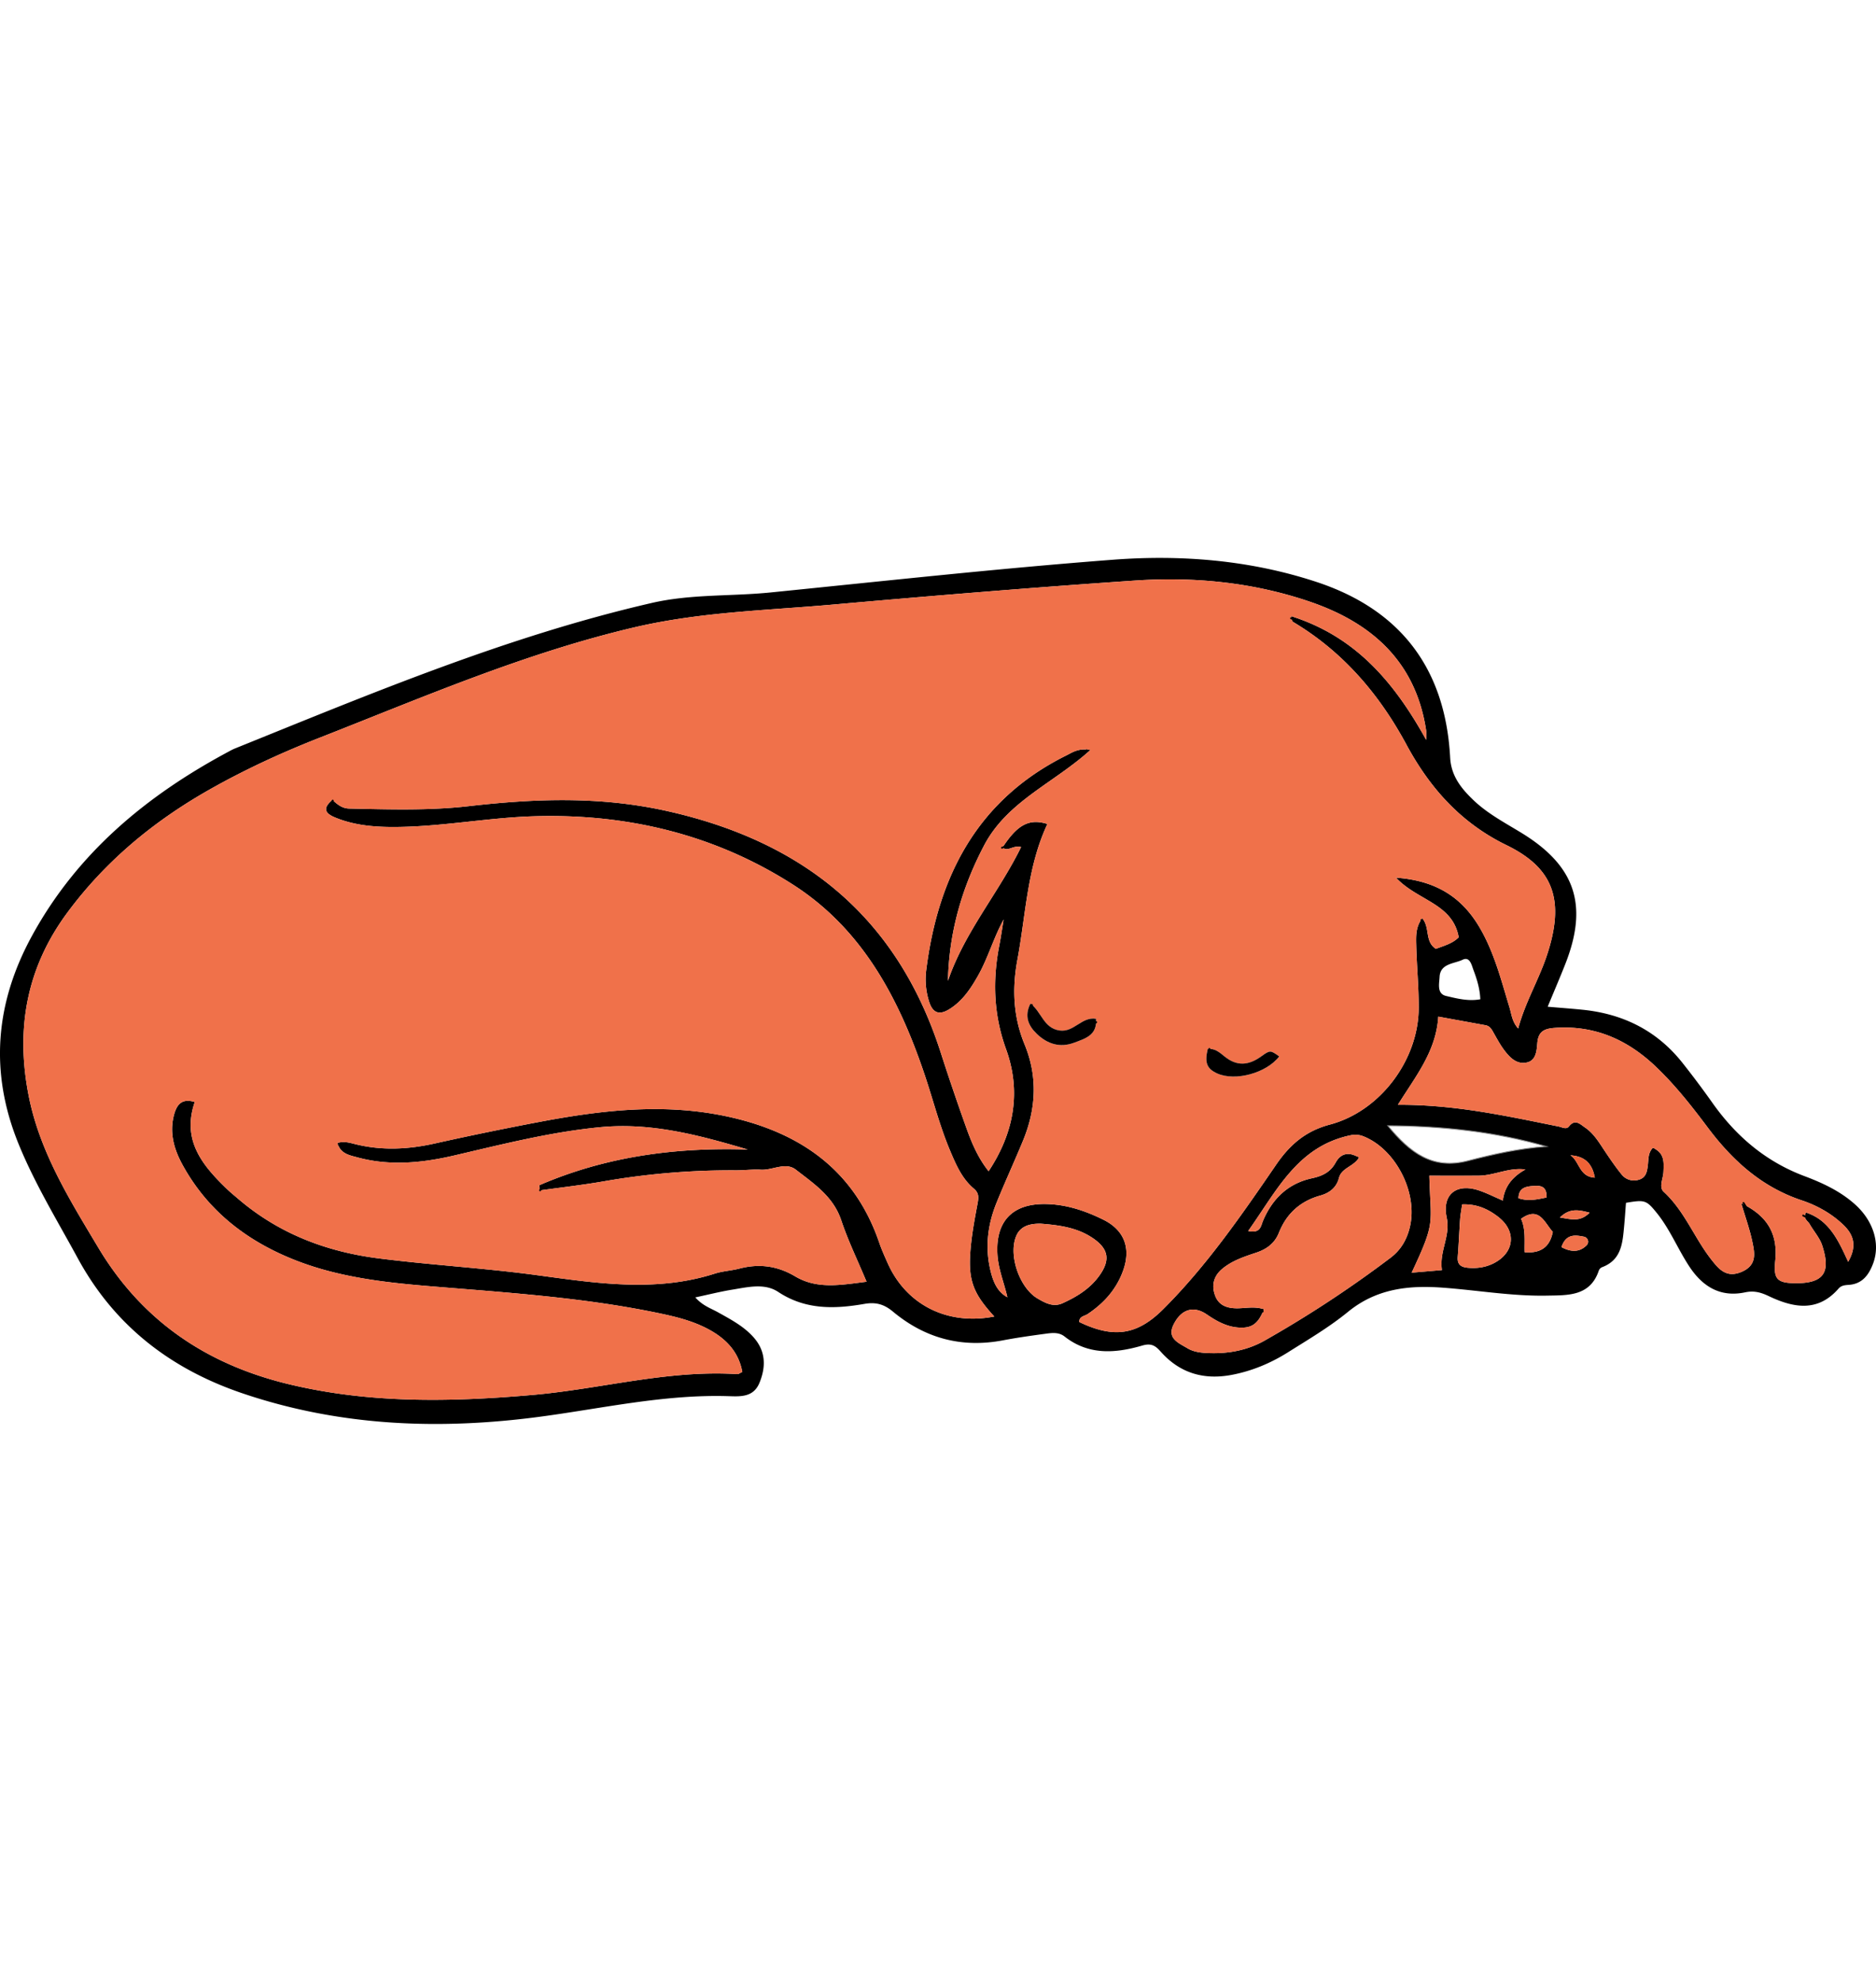 <svg width="71" height="75" xmlns="http://www.w3.org/2000/svg" viewBox="0 0 2056.099 949.096"><path d="M1696.263,491.851c14.579,1.251,26.485,2.113,38.355,3.319,44.314,4.501,81.388,22.879,109.303,58.115q17.095,21.578,33.01,44.086c25.87,36.53,58.419,64.231,100.803,80.142,19.85,7.452,39.218,16.465,55.312,30.896,20.333,18.232,28.01,43.277,19.831,64.992-4.693,12.462-11.915,22.317-26.803,23.279-3.979.257-8.031.605-10.982,4-22.954,26.412-49.773,21.05-76.629,8.266-8.715-4.149-16.221-6.123-25.887-4.087-27.072,5.702-46.549-6.256-61.131-28.418-12.615-19.172-21.185-40.805-35.751-58.763-11.313-13.948-13.004-14.433-33.633-10.934-.63,8.129-1.166,16.591-1.962,25.028-1.739,18.44-2.642,37.352-24.056,45.458a6.684,6.684,0,0,0-3.646,3.51c-9.48,28.568-33.882,27.254-56.69,27.708-38.533.766-76.593-5.963-114.915-8.752-37.704-2.744-72.515,1.292-103.439,26.575-20.333,16.625-43.284,30.152-65.603,44.207-19.024,11.98-39.619,20.63-61.934,24.839-30.692,5.789-56.976-2.041-77.745-25.56-5.929-6.713-10.533-9.389-20.191-6.58-29.446,8.566-58.777,10.801-85.153-9.957-6.458-5.082-14.255-3.889-21.591-2.897-15.345,2.075-30.704,4.232-45.911,7.126-45.251,8.611-85.427-2.219-120.566-31.483-9.499-7.911-18.43-10.686-31.178-8.472-32.562,5.654-64.606,6.736-94.536-13.089-15.049-9.967-33.511-5.23-50.484-2.488-12.755,2.06-25.325,5.265-40.398,8.476,8.107,9.195,16.947,11.907,24.628,16.205,14.033,7.852,28.353,15.268,39.236,27.543,13.414,15.129,13.701,32.205,6.433,49.902-6.74,16.413-21.63,14.927-35.306,14.546-69.345-1.928-136.79,13.439-204.888,22.526-110.734,14.777-219.762,10.554-326.372-25.59-78.669-26.671-140.285-73.983-180.506-147.957C62.828,726.262,38.301,686.198,20.421,642.381-11.801,563.416-5.178,487.606,35.25,413.807c49.737-90.794,125.732-153.653,215.55-201.648a64.552,64.552,0,0,1,6.148-3.094C406.874,148.541,556.023,85.821,714.359,49.35c42.891-9.88,86.781-7.141,130.11-11.493C969.471,25.302,1094.397,11.541,1219.639,2c75.141-5.724,150.415.392,222.836,24.192,92.681,30.458,141.657,95.176,146.906,192.725,1.087,20.201,12.385,34.066,25.86,46.861,15.529,14.745,34.486,24.638,52.568,35.727,58.713,36.008,73.132,78.987,47.855,143.324C1709.81,459.728,1703.466,474.433,1696.263,491.851Zm-133.15-292.418c0-6.84.209-8.499-.03-10.091-11.289-75.24-59.127-118.037-127.436-141.358-62.182-21.229-126.836-27.565-191.952-23.151C1133.216,32.323,1022.829,41.414,912.52,51.165c-72.471,6.406-145.395,8.117-216.894,24.848-119.635,27.994-231.862,76.588-345.569,121.151C308.369,213.503,267.72,232.24,228.726,254.403c-60.587,34.434-113.095,77.832-154.893,134.296-44.578,60.219-56.579,126.419-42.75,198.962,11.9,62.424,44.76,114.869,76.626,168.154,47.878,80.059,118.249,127.678,207.803,149.442,88.846,21.593,178.556,19.877,268.716,11.972,74.728-6.551,147.979-27.61,223.863-22.756,1.417.091,2.926-1.242,5.477-2.405-3.716-20.197-15.596-33.986-32.429-44.105-16.954-10.19-35.773-15.298-54.917-19.397-84.446-18.081-170.395-23.39-256.154-30.512-49.242-4.09-98.39-9.837-144.898-27.838-53.514-20.712-97.085-53.941-125.141-105.132-9.302-16.973-14.539-35.152-9.34-54.65,2.801-10.505,7.965-18.755,22.763-14.164-14.486,42.153,8.563,69.612,35.466,95.524,3.715,3.578,7.755,6.82,11.671,10.188,44.523,38.289,96.615,58.303,154.467,65.657,57.497,7.309,115.38,10.542,172.855,18.305,65.081,8.791,130.513,19.162,195.564-1.637,8.684-2.777,18.094-3.194,26.96-5.504,21.657-5.644,41.576-3.033,61.13,8.575,24.238,14.387,50.267,9.321,78.167,5.83-10.023-24.003-20.345-45.182-27.737-67.34-8.718-26.134-30.036-40.109-49.706-55.421-11.355-8.839-25.424.775-38.341.006-9.126-.543-18.345.749-27.518.676a816.647,816.647,0,0,0-145.593,12.223c-22.856,3.943-45.942,6.556-68.923,9.771l-.921-5.6c72.59-31.448,149.177-41.775,228.569-39.163-53.056-15.693-105.688-29.865-161.643-24.493-54.523,5.234-107.285,18.739-160.349,31.068-35.043,8.142-70.274,11.634-105.578,2.083-8.714-2.357-19.066-3.976-22.112-15.866,7.245-2.206,13.345-.235,19.366,1.264,29.044,7.231,57.83,5.858,86.906-.631q57.931-12.929,116.29-23.925c68.008-12.863,136.331-20.555,205.076-5.625C876.787,629.451,936.414,670.615,963.7,750.57c2.589,7.587,5.926,14.935,9.187,22.273,20.365,45.833,65.779,68.53,116.843,58.483-24.762-26.927-29.625-41.681-25.316-80.692,1.572-14.236,4.243-28.368,6.869-42.462,1.2-6.443,2.169-11.826-3.93-16.95-13.146-11.044-19.714-26.563-26.187-41.935-11.382-27.029-18.509-55.492-27.852-83.206-28.063-83.238-68.077-159.304-144.347-208.124-85.955-55.019-181.838-77.857-283.497-74.831-52.156,1.552-103.77,11.978-156.128,11.75-21.341-.093-42.415-2.217-62.395-10.544-10.183-4.244-14.005-9.731-2.673-19.105,5.441,4.685,10.341,9.293,18.53,9.463,43.62.904,87.255,2.347,130.703-2.628,72.543-8.307,143.894-11.013,216.85,5.168C880.535,310.54,983.248,393.683,1030.902,541.671q13.453,41.777,28.257,83.113c5.93,16.578,12.829,32.861,24.352,47.335,28.323-42.749,35.739-87.854,19.095-133.829-13.597-37.559-14.887-75-7.391-113.496,1.84-9.447,3.196-18.989,4.774-28.487-11.139,20.13-17.058,42.187-28.3,61.93-8.012,14.071-16.856,27.331-31.008,36.196-10.834,6.787-18.156,4.746-22.238-7.691a80.481,80.481,0,0,1-3.208-35.73c13.15-102.785,56.258-186.056,152.922-234.29,7.138-3.562,14.019-8.638,26.944-6.228-40.39,36.549-91.095,56.202-116.516,104.6-24.538,46.718-38.469,95.564-39.625,148.412,18.058-53.303,55.435-96.244,80.146-146.629-9.045-2.393-14.199,5.594-20.364.448,16.405-24.999,29.108-32.01,49.224-25.753-22.157,47.135-23.55,98.729-32.883,148.721-5.98,32.032-4.527,62.761,7.875,92.885,14.599,35.461,12.606,70.695-1.775,105.579-9.401,22.805-19.761,45.216-29.024,68.074-10.184,25.13-12.926,51.128-5.723,77.585,2.867,10.529,7.423,20.296,17.677,25.824-3.684-16.013-9.976-30.801-10.931-47.014-2.112-35.869,16.086-55.384,51.816-55.156,22.911.146,44.125,7.205,64.305,17.198,22.629,11.205,30.245,30.737,21.991,54.744-7.181,20.884-21.036,36.54-39.269,48.667-3.445,2.292-9.331,2.454-9.165,8.684,37.563,18.041,63.2,14.7,92.02-14.066,47.77-47.68,85.928-103.129,123.884-158.487,15.062-21.967,32.447-36.838,58.732-43.8,55.128-14.601,97.154-70.641,97.4-127.806.099-22.925-2.172-45.852-2.722-68.793-.234-9.786-.695-20.083,6.598-29.528,8.832,10.234,2.464,25.556,14.938,33.522,8.895-3.336,18.674-6.005,25.017-12.671-6.525-37.141-44.96-39.911-68.71-65.282,43.641,3.051,71.932,21.278,91.331,54.067,16.269,27.498,23.945,58.246,33.147,88.427,2.182,7.157,2.691,15.234,9.43,22.756,7.701-28.53,22.008-52.4,30.868-78.402,21.682-63.631,6.59-98.008-43.742-122.539-49.874-24.308-83.961-62.59-109.65-110.227-29.902-55.45-69.656-101.902-124.374-134.47-.891-.531-.897-2.551-2.078-6.287C1484.858,85.887,1527.43,134.963,1563.114,199.433Zm462.476,571.932c9.815-17.092,6.231-29.457-5.26-40.447-13.095-12.525-28.884-21.288-45.704-26.899-43.893-14.644-75.884-43.703-102.993-79.864-17.547-23.406-35.661-46.462-56.958-66.732-30.986-29.493-66.969-45.487-110.606-42.376-11.344.809-18.015,3.668-19.139,16.421-.709,8.037-1.157,18.909-11.038,21.375-11.499,2.87-19.318-5.413-25.64-13.921-4.085-5.497-7.355-11.62-10.766-17.59-2.29-4.008-4.103-8.261-9.388-9.212-16.67-3.002-33.327-6.07-51.719-9.428-2.421,38.051-24.642,65.085-44.317,96.636,62.806-.322,119.389,12.361,176.168,23.778,3.695.743,8.414,3.652,11.335-.071,6.806-8.675,12.414-2.322,17.597,1.171,9.721,6.551,15.558,16.66,21.957,26.214,5.732,8.558,11.554,17.109,18.041,25.09a17.253,17.253,0,0,0,18.602,6.03c8.282-2.167,9.424-8.87,10.285-16.034.77-6.407.117-13.459,5.43-19.029,13.094,5.608,12.162,16.053,11.67,26.504-.344,7.318-5.261,16.584.25,21.66,22.948,21.131,33.581,50.57,52.299,74.4,8.232,10.481,16.532,20.44,33.103,13.36,17.063-7.291,14.411-20.431,11.716-33.232-2.891-13.731-7.713-27.055-12.086-41.893,28.705,13.525,40.228,33.709,37.272,62.77-1.979,19.457,1.376,24.331,20.364,24.742,34.045.738,40.336-12.572,31.102-41.211-2.733-8.475-9.311-15.673-13.828-23.626-1.996-3.514-7.609-5.846-3.918-12.568C2004.695,725.731,2014.677,747.562,2025.589,771.365ZM1385.324,823.36c-6.399,16.258-13.479,21.158-28.282,20.039-13.052-.986-24.008-7.213-34.514-14.4-14.22-9.728-27.969-5.95-36.404,11.411-7.358,15.144,5.894,20.002,15.307,25.703,6.387,3.869,14.002,4.878,21.548,5.239,22.257,1.065,43.658-2.674,63.085-13.667A1252.367,1252.367,0,0,0,1523.98,767.001c11.617-8.772,18.1-20.295,21.347-34.207,8.62-36.942-15.267-84.078-50.018-98.502a24.34,24.34,0,0,0-14.992-1.585c-58.523,12.125-81.161,61.251-112.314,104.893,13.678,2.988,13.824-5.448,16.313-11.288,10.318-24.206,27.486-40.813,53.593-46.475,11.237-2.437,20.06-6.458,25.975-17.215,5.749-10.456,14.793-12.067,25.583-5.394-5.962,9.997-19.109,11.029-22.008,22.378-2.694,10.546-10.5,16.412-20.298,19.14-22.023,6.133-37.049,19.679-45.471,40.779-4.586,11.491-13.178,17.929-24.816,21.816-12.994,4.34-26.233,8.624-37.098,17.601-9.519,7.865-12.223,17.928-8.054,29.358,3.884,10.65,12.737,13.903,23.341,14.047C1364.736,822.48,1374.487,819.893,1385.324,823.36Zm-244.771-93.761c-10.837-.122-21.9,2.008-26.731,13.397-8.926,21.044,3.528,56.95,23.295,68.571,8.274,4.864,17.226,9.838,27.429,5.222,15.242-6.895,29.38-15.48,39.579-29.189,13.373-17.975,11.244-30.644-7.395-42.839C1179.89,733.742,1160.627,731.141,1140.553,729.599Zm554.284-84.57c-55.978-16.147-113.002-22.378-173.785-22.781,24.539,29.928,49.253,48.394,87.734,38.461C1636.854,653.465,1665.382,647.044,1694.837,645.029Zm-128.292,32.003c1.468,54.406,7.324,49.326-19.336,106.253l33.149-2.827c-3.134-20.458,9.564-37.439,5.288-57.223-5.545-25.657,10.569-38.529,35.757-29.912,8.405,2.876,16.399,6.955,25.706,10.969,2.145-16.675,11.495-26.602,24.752-34.091-18.253-2.426-34.056,6.654-51.066,6.797C1603.13,677.149,1585.462,677.033,1566.545,677.033Zm35.966,31.444c-.895,6.358-1.89,11.349-2.249,16.386-.976,13.691-1.439,27.421-2.584,41.096-.699,8.347,3.499,11.235,10.876,11.932,9.915.937,19.428-.323,28.358-4.81,22.995-11.556,25.544-35.124,5.211-50.886C1631.146,713.684,1618.866,707.864,1602.511,708.476Zm19.912-224.792c-.475-11.698-3.728-22.036-7.51-32.088-2.024-5.381-3.904-15.045-11.827-11.249-9.395,4.501-24.617,3.993-25.298,18.942-.321,7.045-3.23,18.313,7.066,20.739C1596.744,482.83,1609.149,486.098,1622.423,483.684Zm48.57,277.194c17.826,1.515,27.692-5.894,30.885-22.293-9.186-9.989-14.643-28.665-34.804-14.349C1672.389,735.934,1670.601,748.496,1670.993,760.879Zm24.085-59.987c.37-13.088-7.335-13.149-14.888-12.599-7.909.576-15.694,1.953-15.976,13.401C1674.839,705.275,1684.441,703.105,1695.078,700.892ZM1711.376,755.3c10.517,5.603,19.666,5.762,27.48-1.91a5.583,5.583,0,0,0-2.926-9.532C1726.394,741.966,1716.301,740.569,1711.376,755.3Zm9.791-100.61c9.882,6.142,9.512,23.633,26.771,24.473C1744.995,662.998,1736.197,655.59,1721.167,654.69Zm-11.509,68.129c12.416,1.952,22.076,5.266,32.547-5.252C1729.889,714.318,1720.417,712.409,1709.658,722.819Z"/><path d="M1563.114,199.433c-35.684-64.47-78.255-113.546-148.162-135.654,1.181,3.736,1.186,5.756,2.078,6.287,54.718,32.568,94.471,79.02,124.374,134.47,25.689,47.637,59.776,85.919,109.65,110.227,50.332,24.531,65.424,58.908,43.742,122.539-8.86,26.001-23.167,49.871-30.868,78.402-6.739-7.523-7.248-15.599-9.43-22.756-9.202-30.181-16.878-60.929-33.147-88.427-19.399-32.789-47.69-51.016-91.331-54.067,23.75,25.371,62.186,28.142,68.71,65.282-6.342,6.665-16.122,9.335-25.017,12.671-12.475-7.966-6.107-23.288-14.938-33.522-7.293,9.445-6.833,19.742-6.598,29.528.549,22.941,2.82,45.868,2.722,68.793-.246,57.166-42.273,113.206-97.4,127.806-26.285,6.962-43.67,21.833-58.732,43.8-37.956,55.358-76.114,110.806-123.884,158.487-28.82,28.766-54.457,32.108-92.02,14.066-.166-6.229,5.72-6.392,9.165-8.684,18.233-12.128,32.088-27.783,39.269-48.667,8.255-24.007.638-43.539-21.991-54.744-20.18-9.992-41.394-17.052-64.305-17.198-35.73-.228-53.928,19.287-51.816,55.156.955,16.213,7.246,31.001,10.931,47.014-10.254-5.528-14.81-15.295-17.677-25.824-7.203-26.457-4.461-52.455,5.723-77.585,9.263-22.858,19.623-45.269,29.024-68.074,14.38-34.884,16.374-70.118,1.775-105.579-12.402-30.124-13.856-60.852-7.875-92.885,9.334-49.992,10.727-101.586,32.883-148.721-20.116-6.257-32.82.754-49.224,25.753,6.165,5.146,11.32-2.841,20.364-.448-24.711,50.384-62.088,93.326-80.146,146.629,1.156-52.848,15.087-101.693,39.625-148.412,25.421-48.398,76.126-68.051,116.516-104.6-12.925-2.41-19.806,2.666-26.944,6.228-96.664,48.233-139.772,131.505-152.922,234.29a80.481,80.481,0,0,0,3.208,35.73c4.083,12.437,11.404,14.478,22.238,7.691,14.152-8.865,22.997-22.126,31.008-36.196,11.242-19.743,17.161-41.8,28.3-61.93-1.578,9.498-2.934,19.04-4.774,28.487-7.496,38.496-6.206,75.936,7.391,113.496,16.644,45.975,9.228,91.08-19.095,133.829-11.524-14.474-18.422-30.756-24.352-47.335q-14.782-41.324-28.257-83.113C983.248,393.683,880.535,310.54,730.356,277.23c-72.956-16.182-144.307-13.475-216.85-5.168-43.448,4.975-87.082,3.532-130.703,2.628-8.19-.17-13.089-4.777-18.53-9.463-11.332,9.374-7.51,14.861,2.673,19.105,19.98,8.327,41.054,10.451,62.395,10.544,52.358.228,103.972-10.197,156.128-11.75,101.659-3.026,197.542,19.812,283.497,74.831,76.271,48.82,116.285,124.885,144.347,208.124,9.343,27.713,16.47,56.177,27.852,83.206,6.473,15.372,13.042,30.891,26.187,41.935,6.099,5.124,5.13,10.507,3.93,16.95-2.626,14.094-5.296,28.226-6.869,42.462-4.309,39.011.553,53.765,25.316,80.692-51.064,10.047-96.478-12.65-116.843-58.483-3.261-7.338-6.598-14.686-9.187-22.273-27.285-79.955-86.913-121.119-166.182-138.335-68.745-14.93-137.068-7.237-205.076,5.625q-58.324,11.031-116.29,23.925c-29.076,6.489-57.862,7.862-86.906.631-6.021-1.499-12.121-3.47-19.366-1.264,3.046,11.889,13.398,13.508,22.112,15.866,35.303,9.551,70.534,6.059,105.578-2.083,53.065-12.329,105.826-25.833,160.349-31.068,55.955-5.372,108.587,8.8,161.643,24.493-79.393-2.612-155.98,7.715-228.569,39.163l.921,5.6c22.982-3.215,46.067-5.827,68.923-9.771A816.647,816.647,0,0,1,806.429,671.13c9.173.072,18.392-1.22,27.518-.676,12.917.769,26.986-8.845,38.341-.006,19.67,15.312,40.989,29.287,49.706,55.421,7.391,22.158,17.713,43.337,27.737,67.34-27.9,3.492-53.93,8.558-78.167-5.83-19.555-11.608-39.473-14.219-61.13-8.575-8.866,2.31-18.276,2.728-26.96,5.504-65.051,20.799-130.483,10.428-195.564,1.637-57.475-7.763-115.358-10.996-172.855-18.305-57.851-7.354-109.944-27.368-154.467-65.657-3.916-3.367-7.956-6.61-11.671-10.188-26.903-25.912-49.952-53.372-35.466-95.524-14.798-4.591-19.962,3.659-22.763,14.164-5.199,19.498.037,37.677,9.34,54.65,28.056,51.191,71.627,84.42,125.141,105.132,46.508,18.001,95.656,23.748,144.898,27.838,85.759,7.122,171.709,12.431,256.154,30.512,19.144,4.099,37.963,9.207,54.917,19.397,16.833,10.118,28.713,23.907,32.429,44.105-2.551,1.163-4.059,2.495-5.477,2.405-75.884-4.854-149.136,16.204-223.863,22.756-90.16,7.904-179.87,9.621-268.716-11.972-89.553-21.764-159.924-69.384-207.803-149.442-31.867-53.285-64.726-105.73-76.626-168.154-13.829-72.543-1.827-138.743,42.75-198.962,41.797-56.464,94.306-99.862,154.893-134.296,38.994-22.162,79.643-40.9,121.332-57.238,113.707-44.564,225.934-93.157,345.569-121.151C767.125,59.282,840.05,57.571,912.52,51.165c110.309-9.751,220.695-18.842,331.176-26.332,65.115-4.414,129.77,1.922,191.952,23.151,68.309,23.321,116.147,66.118,127.436,141.358C1563.322,190.934,1563.114,192.593,1563.114,199.433ZM1129.337,488.429c-6.931,13.846-2.162,24.376,7.03,33.17,11.542,11.042,25.259,15.558,40.99,9.63,12.048-4.54,25.379-8.115,23.868-26.147-15.678-2.555-24.077,15.026-39.846,12.819C1143.578,515.409,1141.568,497.232,1129.337,488.429ZM1402.01,546.317c-9.48-6.749-9.815-7.209-19.568-.124-13.848,10.059-26.891,11.29-40.689-.104-5.037-4.16-10.535-8.858-18.067-7.934-3.59,15.036-1.004,21.609,10.29,26.75C1353.761,573.911,1388.135,564.52,1402.01,546.317Z" fill="#f0714a"/><path d="M2025.589,771.365c-10.912-23.802-20.895-45.634-46.17-53.983-3.69,6.722,1.922,9.054,3.918,12.568,4.517,7.953,11.096,15.15,13.828,23.626,9.234,28.639,2.943,41.95-31.102,41.211-18.988-.412-22.343-5.285-20.364-24.742,2.956-29.061-8.567-49.245-37.272-62.77,4.373,14.838,9.195,28.162,12.086,41.893,2.696,12.801,5.347,25.941-11.716,33.232-16.571,7.081-24.871-2.879-33.103-13.36-18.718-23.83-29.351-53.269-52.299-74.4-5.512-5.075-.594-14.342-.25-21.66.492-10.451,1.424-20.896-11.67-26.504-5.314,5.571-4.66,12.622-5.43,19.029-.861,7.164-2.003,13.867-10.285,16.034a17.253,17.253,0,0,1-18.602-6.03c-6.487-7.981-12.308-16.532-18.041-25.09-6.399-9.554-12.236-19.663-21.957-26.214-5.184-3.493-10.791-9.846-17.597-1.171-2.921,3.723-7.64.814-11.335.071-56.779-11.417-113.362-24.1-176.168-23.778,19.675-31.552,41.897-58.586,44.317-96.636,18.392,3.358,35.05,6.426,51.719,9.428,5.285.952,7.098,5.204,9.388,9.212,3.411,5.97,6.682,12.093,10.766,17.59,6.322,8.508,14.141,16.791,25.64,13.921,9.881-2.466,10.33-13.338,11.038-21.375,1.124-12.753,7.795-15.612,19.139-16.421,43.638-3.111,79.62,12.883,110.606,42.376,21.296,20.27,39.411,43.326,56.958,66.732,27.109,36.161,59.1,65.221,102.993,79.864,16.82,5.611,32.608,14.374,45.704,26.899C2031.82,741.908,2035.404,754.273,2025.589,771.365Z" fill="#f0714a"/><path d="M1385.324,823.36c-10.837-3.467-20.588-.88-30.261-1.012-10.603-.144-19.456-3.397-23.341-14.047-4.169-11.43-1.465-21.493,8.054-29.358,10.865-8.977,24.103-13.261,37.098-17.601,11.638-3.887,20.229-10.324,24.816-21.816,8.422-21.1,23.448-34.646,45.471-40.779,9.798-2.729,17.603-8.594,20.298-19.14,2.899-11.348,16.046-12.381,22.008-22.378-10.79-6.673-19.834-5.062-25.583,5.394-5.915,10.757-14.737,14.778-25.975,17.215-26.107,5.662-43.275,22.269-53.593,46.475-2.489,5.84-2.636,14.276-16.313,11.288,31.153-43.642,53.791-92.768,112.314-104.893a24.34,24.34,0,0,1,14.992,1.585c34.75,14.424,58.638,61.56,50.018,98.502-3.247,13.912-9.729,25.435-21.347,34.207a1252.367,1252.367,0,0,1-137.914,90.685c-19.427,10.994-40.829,14.732-63.085,13.667-7.546-.361-15.161-1.371-21.548-5.239-9.413-5.702-22.665-10.559-15.307-25.703,8.435-17.36,22.184-21.139,36.404-11.411,10.505,7.187,21.462,13.414,34.514,14.4C1371.846,844.518,1378.926,839.619,1385.324,823.36Z" fill="#f0714a"/><path d="M1140.553,729.599c20.074,1.542,39.336,4.143,56.178,15.162,18.639,12.195,20.768,24.863,7.395,42.839-10.199,13.709-24.337,22.294-39.579,29.189-10.204,4.616-19.155-.358-27.429-5.222-19.767-11.62-32.221-47.527-23.295-68.571C1118.653,731.607,1129.717,729.477,1140.553,729.599Z" fill="#f0714a"/><path d="M1694.837,645.029c-29.455,2.015-57.984,8.435-86.051,15.68-38.482,9.933-63.195-8.533-87.734-38.461C1581.835,622.651,1638.859,628.883,1694.837,645.029Z" fill="none" stroke="#878787" stroke-miterlimit="10"/><path d="M1566.545,677.033c18.917,0,36.584.116,54.25-.033,17.011-.144,32.813-9.223,51.066-6.797-13.257,7.489-22.607,17.416-24.752,34.091-9.306-4.014-17.3-8.094-25.706-10.969-25.188-8.617-41.302,4.255-35.757,29.912,4.276,19.785-8.423,36.765-5.288,57.223l-33.149,2.827C1573.87,726.359,1568.013,731.439,1566.545,677.033Z" fill="#f0714a"/><path d="M1602.511,708.476c16.355-.613,28.635,5.208,39.611,13.717,20.333,15.762,17.784,39.33-5.211,50.886-8.929,4.488-18.442,5.748-28.358,4.81-7.377-.697-11.575-3.586-10.876-11.932,1.145-13.675,1.608-27.405,2.584-41.096C1600.621,719.826,1601.617,714.835,1602.511,708.476Z" fill="#f0714a"/><path d="M1670.993,760.879c-.393-12.383,1.396-24.945-3.919-36.642,20.162-14.316,25.618,4.36,34.804,14.349C1698.685,754.985,1688.819,762.394,1670.993,760.879Z" fill="#f0714a"/><path d="M1695.078,700.892c-10.637,2.213-20.24,4.384-30.864.802.282-11.449,8.068-12.826,15.976-13.401C1687.743,687.743,1695.449,687.804,1695.078,700.892Z" fill="#f0714a"/><path d="M1711.376,755.3c4.925-14.731,15.018-13.334,24.554-11.442a5.583,5.583,0,0,1,2.926,9.532C1731.042,761.062,1721.892,760.903,1711.376,755.3Z" fill="#f0714a"/><path d="M1721.167,654.69c15.03.9,23.828,8.308,26.771,24.473C1730.679,678.323,1731.049,660.831,1721.167,654.69Z" fill="#ef6236"/><path d="M1709.658,722.819c10.759-10.41,20.231-8.501,32.547-5.252C1731.734,728.085,1722.074,724.771,1709.658,722.819Z" fill="#f0714a"/><path d="M1129.337,488.429c12.231,8.803,14.241,26.98,32.043,29.472,15.768,2.207,24.168-15.374,39.846-12.819,1.511,18.032-11.82,21.607-23.868,26.147-15.731,5.928-29.448,1.412-40.99-9.63C1127.175,512.806,1122.406,502.275,1129.337,488.429Z"/><path d="M1402.01,546.317c-13.875,18.203-48.248,27.594-68.034,18.588-11.294-5.141-13.88-11.714-10.29-26.75,7.532-.924,13.03,3.774,18.067,7.934,13.798,11.395,26.841,10.163,40.689.104C1392.195,539.108,1392.529,539.568,1402.01,546.317Z"/><path d="M1668.078,531.181c18.778-31.23,30.497-66.188,40.026-100.266,17.847-63.825,6.399-92.892-55.487-127.161-29.862-16.536-58.241-34.691-74.329-66.986-5.237-10.514-7.26-19.179-3.78-31.303,5.614-19.558-3.672-38.859-10.346-56.439-22.139-58.32-67.137-93.023-125.102-112.132C1389.341,20.503,1337.9,14.6,1285.839,12.695c-78.026-2.855-154.973,10.27-232.424,15.8-79.29,5.662-158.321,15.261-237.654,19.941C722.63,53.93,633.917,76.917,547.24,109.32c-87.657,32.769-176.135,63.476-261.759,101.5-89.046,39.543-165.195,95.478-222.105,175.685-31.843,44.878-50.666,94.798-51.2,149.849-.431,44.522,11.319,87.215,30.611,127.416,26.868,55.988,56.948,110.37,96.773,158.142,25.119,30.131,58.316,51.504,94.301,67.45,92.881,41.159,190.648,50.639,290.954,45.087,60.734-3.361,120.716-12.737,180.669-21.61,29.977-4.437,59.631-6.005,89.641-6.173,10.562-.059,24.043,2.939,28.65-8.843,4.733-12.106.946-26.26-8.286-35.635-13.671-13.883-29.105-25.993-47.847-33.19-7.689-2.953-15.995-5.782-20.727-13.609" fill="none" stroke="#000" stroke-linecap="round" stroke-linejoin="round" stroke-width="2"/><path d="M1110.215,829.166c-40.705-19.753-40.108-58.011-34.349-96.445,1.733-11.567,3.752-23.209,7.158-34.353,1.429-4.676,2.272-9.696-.548-11.926-26.356-20.832-32.819-51.766-43.032-81.135-18.955-54.509-37.633-108.715-68.012-158.941C921.171,363.27,844.387,320.879,755.406,295.622c-37.167-10.55-75.346-19.608-113.643-23.24-19.649-1.864-41.316-3.158-62.021,3.373-13.472,4.249-28.552,1.729-42.967,3.101-52.573,5.003-105.438,10.083-158.322,2.553-8.868-1.263-17.815-2.644-13.777-15.486" fill="none" stroke="#000" stroke-linecap="round" stroke-linejoin="round" stroke-width="2"/><path d="M203.689,601.802c-15.038,34.414,3.887,60.561,23.63,84.077,47.703,56.822,111.56,83.905,183.848,93.33,54.341,7.085,109.021,10.604,163.549,15.729,50.03,4.702,99.877,11.337,149.828,16.909,6.236.696,12.616.095,18.929.095" fill="none" stroke="#000" stroke-linecap="round" stroke-linejoin="round" stroke-width="2"/><path d="M1120.546,829.166c-.023-9.219-.589-17.592-6.447-26.139-6.698-9.773-9.455-22.16-10.65-34.159-4.252-42.691,14.838-53.781,51.462-49.35,16.583,2.007,33.461,6.655,48.418,16.426,22.234,14.524,26.665,33.549,12.007,55.389-12.327,18.366-31.823,28.049-48.546,40.961-8.35,6.447-19.396,1.376-28.993.075-11.555-1.566-20.377-1.335-31.561,6.351-21.155,14.538-46.559,8.499-69.996,3.911-27.936-5.468-50.99-22.547-68.004-43.502-12.235-15.068-16.305-36.975-23.213-56.122-12.443-34.483-32.49-62.843-63.769-82.701-2.006-1.274-3.181-4.294-5.246-4.976-48.587-16.048-94.81-38.154-147.989-40.637C664.344,611.72,603.386,623.446,541.985,636.07c-26.342,5.416-52.384,12.04-79.079,16.237a177.813,177.813,0,0,1-91.342-9.165" fill="none" stroke="#000" stroke-linecap="round" stroke-linejoin="round" stroke-width="2"/><path d="M1687.017,501.899c23.821,5.26,48.643,1.22,72.355,8.483,37.24,11.405,64.414,35.504,87.924,65.463,27.133,34.577,50.912,72.818,89.607,96.203,18.781,11.35,40.075,18.483,59.997,28.018,15.393,7.367,29.861,16.557,39.482,31.026,9.395,14.129,10.455,28.999,2.174,44.831-4.296,8.214-11.296,7.588-17.539,8.127-7.257.627-7.3-7.091-8.396-11.768-5.205-22.212-14.107-41.537-36.342-51.63" fill="none" stroke="#000" stroke-linecap="round" stroke-linejoin="round" stroke-width="2"/><path d="M1136.042,297.788c-4.211,3.412-9.365,5.844-8.715,12.928,1.034,11.273-6.018,20.574-8.403,31.017-3.62,15.854-13.477,28.905-8.488,48.587,4.339,17.119-2.791,37.876-7.422,56.382-8.542,34.136,2.454,65.113,12.357,96.539,16.87,53.537.163,99.822-30.983,142.961" fill="none" stroke="#000" stroke-linecap="round" stroke-linejoin="round" stroke-width="2"/><path d="M1191.14,210.804c-47.178,28.795-96.138,55.263-124.121,106.71-17.741,32.615-27.561,67.639-36.273,103.365-5.546,22.741-4.475,44.849.268,67.241" fill="none" stroke="#000" stroke-linecap="round" stroke-linejoin="round" stroke-width="2"/><path d="M1504.507,620.749c4.682,11.743,15.251,18.836,24.427,25.386,34.524,24.646,36.284,85.549,15.27,117.641-9.043,13.809-21.547,21.731-35.855,29.916-32.26,18.452-62.158,40.991-93.452,61.192-21.533,13.9-44.081,24.892-70.47,28.066-32.118,3.863-57.14-4.692-74.084-33.114" fill="none" stroke="#000" stroke-linecap="round" stroke-linejoin="round" stroke-width="2"/><path d="M843.337,650.03c-7.295,8.482-16.773,10.526-27.55,10.448-31.602-.227-63.224-.882-94.705,3.278A800.229,800.229,0,0,0,614.455,684.91c-7.453,2.041-18.523-3.748-22.501,8.182" fill="none" stroke="#000" stroke-linecap="round" stroke-linejoin="round" stroke-width="2"/><path d="M1167.034,836.056c21.279,27.742,50.675,22.495,79.166,18.674,13.333-1.788,24.414-9.415,32.759-20.39,8.522-11.208,18.131-21.311,31.034-27.46,4.741-2.26,6.086-5.515,7.115-10.381,1.028-4.862,3.162-10.655,6.788-13.62,35.303-28.865,50.915-71.847,76.491-107.592,22.446-31.37,51.812-45.404,86.917-52.738,8.834-1.845,16.786-4.595,24.235-10.219,12.896-9.737,27.714-1.989,41.143-1.275a751.377,751.377,0,0,1,144.734,21.478c6.454,1.633,11.497,3.79,15.427,8.886" fill="none" stroke="#000" stroke-linecap="round" stroke-linejoin="round" stroke-width="2"/><path d="M1414.973,66.117c59.175,26.892,101.155,71.733,132.472,127.522,5.073,9.037,9.355,18.248,20.768,20.61" fill="none" stroke="#000" stroke-linecap="round" stroke-linejoin="round" stroke-width="2"/><path d="M1757.611,701.704c-29.987,2.746-44.428-22.925-65.055-36.729-10.103-6.761-20.022-8.421-29.534-5.916-36.285,9.554-73.043,12.467-110.305,11.641" fill="none" stroke="#000" stroke-linecap="round" stroke-linejoin="round" stroke-width="2"/><path d="M1812.708,648.308c3.438,10.176,4.448,22.087.944,30.687-5.835,14.324.107,20.082,8.73,30.161,14.452,16.892,25.211,37.065,36.685,56.356,11.074,18.619,24.041,32.452,48.371,29.462,8.159-1.003,13.784-8.447,20.764-7.381,17.306-31.909-1.485-55.973-17.352-80.721" fill="none" stroke="#000" stroke-linecap="round" stroke-linejoin="round" stroke-width="2"/><path d="M1487.289,656.92c-6.819,2.518-15.187,3.007-18.814,10.397-7.524,15.334-21.221,21.302-36.274,25.807-20.944,6.266-31.559,22.618-39.595,41.314-6.383,14.85-17.767,18.899-32.73,15.495" fill="none" stroke="#000" stroke-linecap="round" stroke-linejoin="round" stroke-width="2"/><path d="M744.333,815.387c-.094-12.17,10.84-14.855,18.213-16.681,20.272-5.02,41.184-7.459,61.852-10.87,14.321-2.364,27.438,1.52,39.563,8.667,33.64,19.828,67.52,15.344,101.623,1.659" fill="none" stroke="#000" stroke-linecap="round" stroke-linejoin="round" stroke-width="2"/><path d="M1105.05,376.16c-9.422,2.32-15.059,8.735-18.961,17.215-10.844,23.568-22.589,46.766-32.307,70.787-4.006,9.901-9.907,14.744-19.326,17.068" fill="none" stroke="#000" stroke-linecap="round" stroke-linejoin="round" stroke-width="2"/><path d="M1611.258,426.111c-6.887,2.297-13.72,4.774-20.672,6.856-20.012,5.992-28.801,16.884-24.596,39.743,7.42,40.337-11.207,74.24-32.294,106.648-5.373,8.258-12.373,15.532-13.694,25.889" fill="none" stroke="#000" stroke-linecap="round" stroke-linejoin="round" stroke-width="2"/><path d="M1535.499,353.768c28.307,10.562,60.003,19.154,71.523,50.245,10.793,29.127,31.012,54.8,29.965,89.323-.346,11.397,11.115,28.714,24.48,37.419,4.809,3.132,6.146,6.372,7.471,10.761" fill="none" stroke="#000" stroke-linecap="round" stroke-linejoin="round" stroke-width="2"/><path d="M2014.159,784.382c-22.303,29.748-57.631,31.221-82.646,3.445" fill="none" stroke="#000" stroke-linecap="round" stroke-linejoin="round" stroke-width="2"/><path d="M1702.513,668.978c.428-7.907,4.657-14.107,8.431-20.771,7.025-12.403,16.363-14.121,25.8-4.857,16.544,16.243,33.083,32.444,23.329,60.336-2.877,8.226-2.699,20.331-1.378,28.855,2.772,17.894-5.455,27.386-16.346,38.296-10.58,10.599-22.778,10.882-36.334,12.357-22.954,2.498-46.03,1.911-69.05,5.603-21.822,3.5-44.67.124-67.02.991-13.159.51-26.328,4.132-37.889-5.406" fill="none" stroke="#000" stroke-linecap="round" stroke-linejoin="round" stroke-width="2"/><path d="M1130.877,489.842c6.489,36.704,33.105,47.19,61.748,23.824,2.934-2.393,6.158-2.852,8.846-4.877" fill="none" stroke="#000" stroke-linecap="round" stroke-linejoin="round" stroke-width="2"/><path d="M1325.44,538.071c7.643,20.416,32.586,29.39,53.326,18.849,5.496-2.793,10.381-6.791,15.546-10.236" fill="none" stroke="#000" stroke-linecap="round" stroke-linejoin="round" stroke-width="2"/><path d="M1383.981,825.721c-27.211,12.968-42.328,9.478-67.15-15.502" fill="none" stroke="#000" stroke-linecap="round" stroke-linejoin="round" stroke-width="2"/><path d="M1699.07,712.039c-4.591-.574-9.429-2.38-13.733-1.517-23.243,4.657-44.864,5.25-66.056-9.708-6.327-4.466-21.973-5.13-26.962,9.503" fill="none" stroke="#000" stroke-linecap="round" stroke-linejoin="round" stroke-width="2"/><path d="M1692.183,670.7c-4.591,2.871-8.935,6.284-13.817,8.518-20.806,9.519-28.13,17.27-21.469,37.704,7.278,22.327,4.683,43.753,4.294,65.738" fill="none" stroke="#000" stroke-linecap="round" stroke-linejoin="round" stroke-width="2"/><path d="M1633.641,495.009c-21.331,6.32-41.318-3.502-61.985-5.167" fill="none" stroke="#000" stroke-linecap="round" stroke-linejoin="round" stroke-width="2"/><path d="M1587.153,710.317c3.705-.157,8.061.709,6.684,5.104-5.302,16.914,3.342,35.193-6.089,52.07-2.279,4.078,2.849,12.299,4.571,18.614" fill="none" stroke="#000" stroke-linecap="round" stroke-linejoin="round" stroke-width="2"/><path d="M1557.882,396.829c5.56,14.439-5.37,32.686,10.331,44.784" fill="none" stroke="#000" stroke-linecap="round" stroke-linejoin="round" stroke-width="2"/><path d="M1711.122,736.154c-8.155,13.911-6.141,29.779-8.609,44.784" fill="none" stroke="#000" stroke-linecap="round" stroke-linejoin="round" stroke-width="2"/><path d="M1755.889,732.708c-10.905.574-21.901.469-32.688,1.919-10.228,1.375-18.026-2.802-22.012-10.731-4.093-8.142,2.222-14.865,8.2-20.481,2.365-2.223,4.603-4.581,6.899-6.878" fill="none" stroke="#000" stroke-linecap="round" stroke-linejoin="round" stroke-width="2"/><path d="M1125.711,307.261c-11.762-3.437-18.019,7.816-27.549,10.335" fill="none" stroke="#000" stroke-linecap="round" stroke-linejoin="round" stroke-width="2"/></svg>
